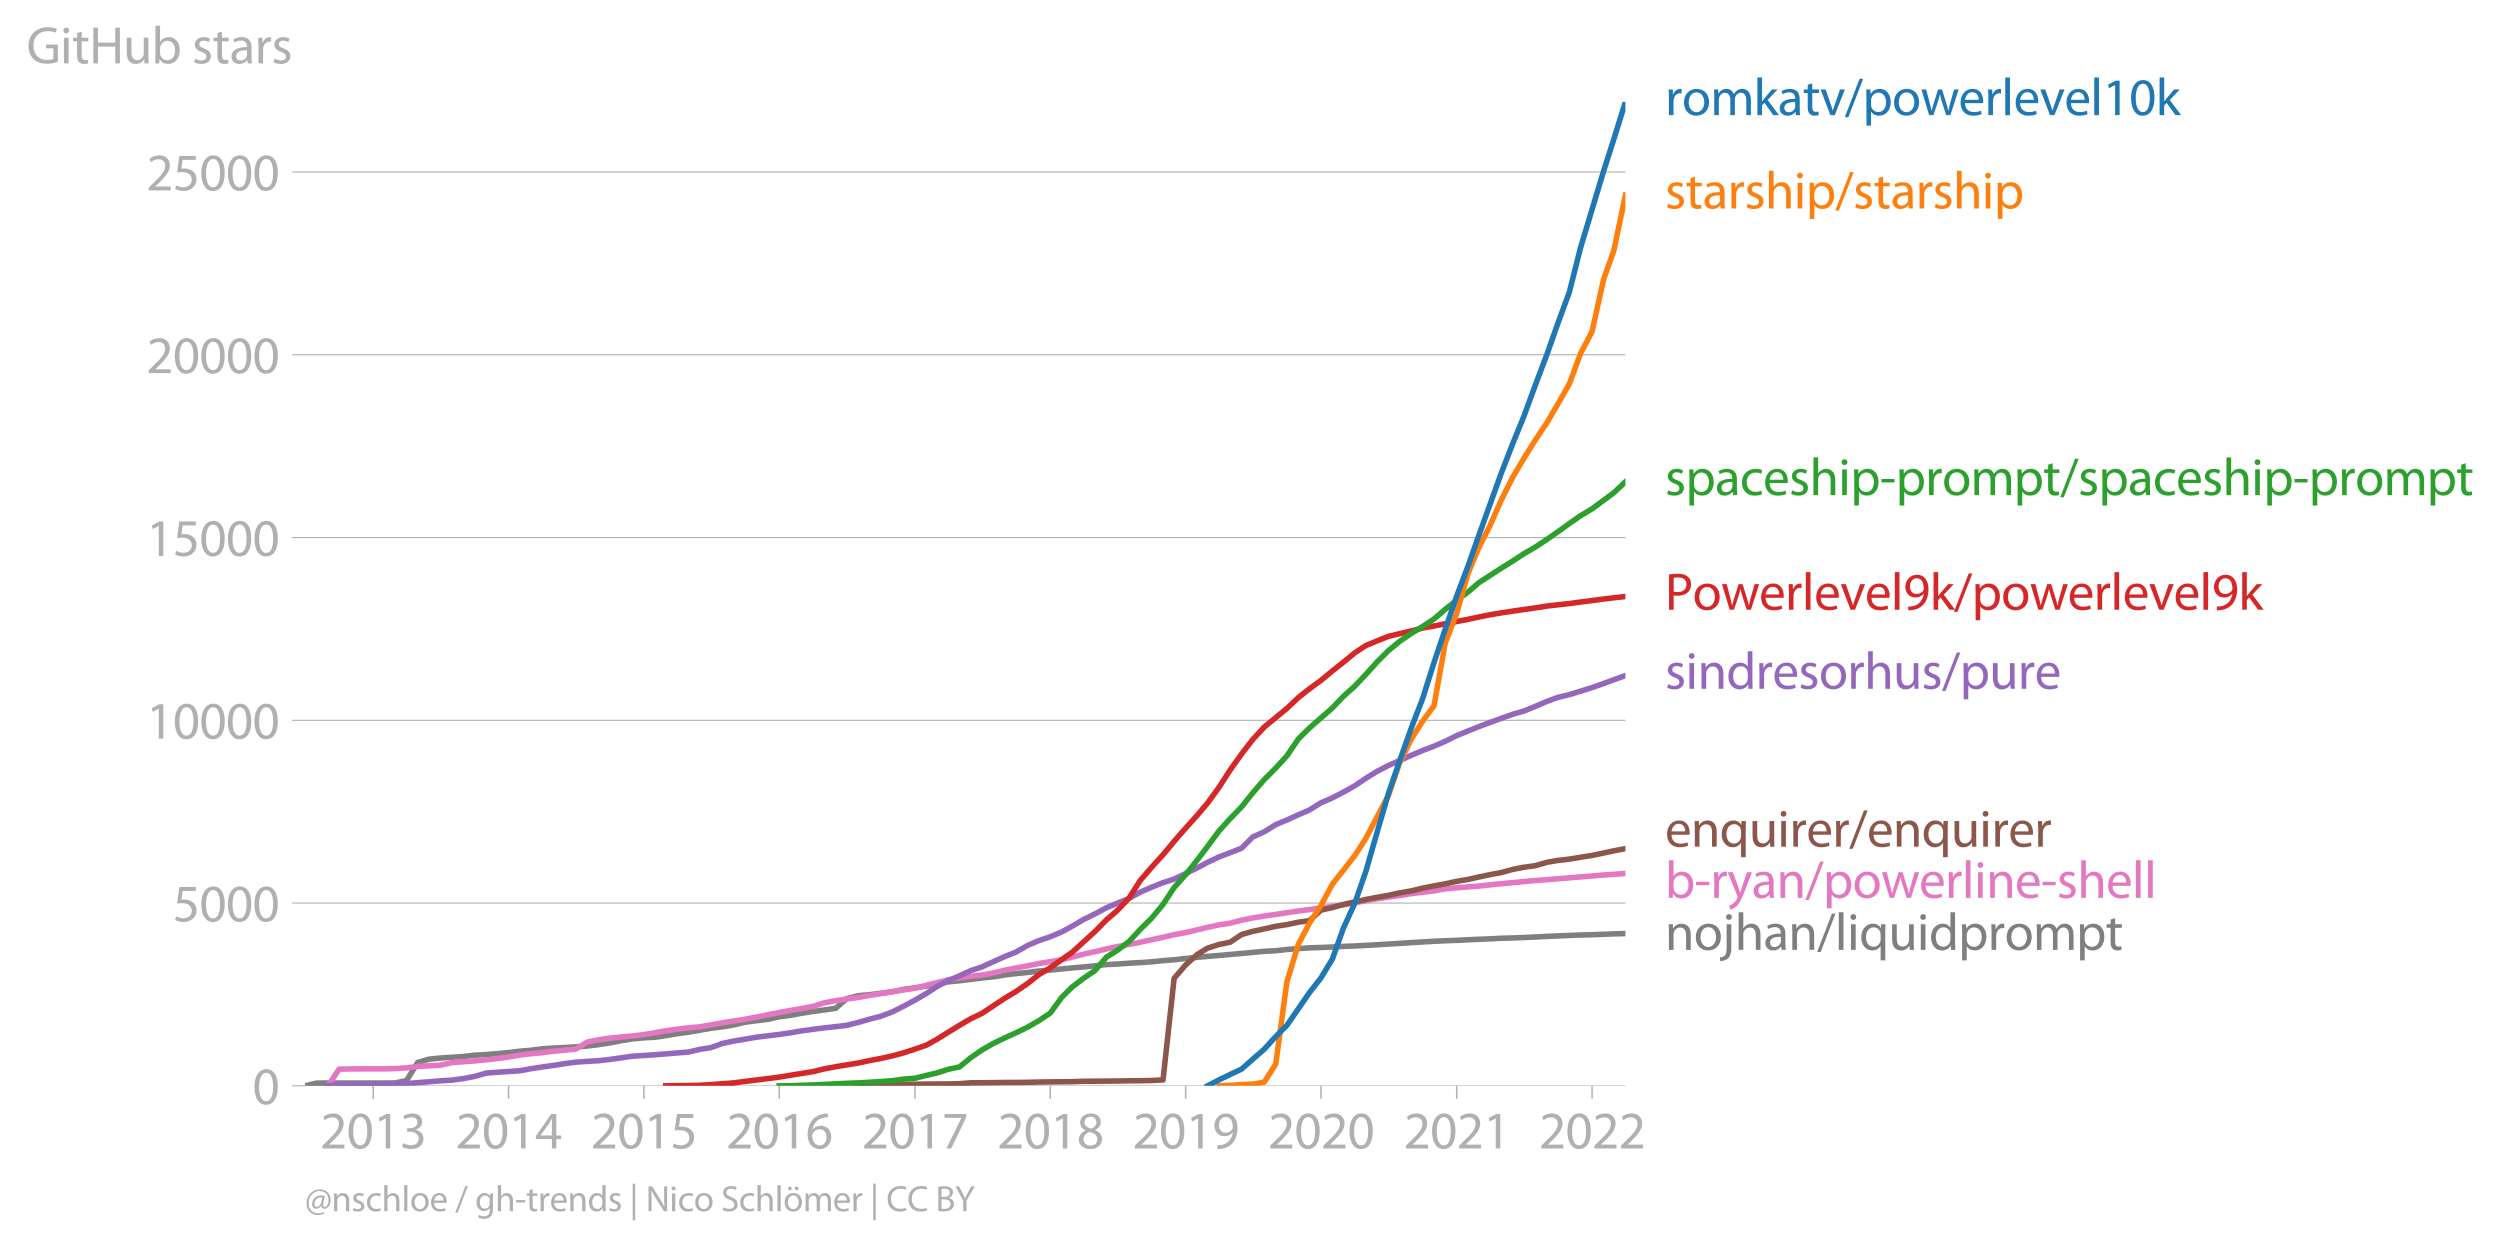 <svg xmlns:xlink="http://www.w3.org/1999/xlink" width="901.502" height="449.589" viewBox="0 0 676.126 337.191" xmlns="http://www.w3.org/2000/svg"><defs><style>*{stroke-linejoin:round;stroke-linecap:butt}</style></defs><g id="figure_1"><path d="M0 337.191h676.126V0H0v337.191z" style="fill:none" id="patch_1"/><g id="axes_1"><path d="M82.476 293.664h357.12V27.552H82.476v266.112z" style="fill:none" id="patch_2"/><g id="matplotlib.axis_1"><g id="xtick_1"><g id="line2d_1"><defs><path id="mfea703ccc4" d="M0 0v3.5" style="stroke:#b0b0b0;stroke-width:.4"/></defs><use xlink:href="#mfea703ccc4" x="100.929" y="293.664" style="fill:#b0b0b0;stroke:#b0b0b0;stroke-width:.4"/></g><g style="fill:#b0b0b0" transform="matrix(.14 0 0 -.14 86.566 310.604)" id="text_1"><defs><path id="MyriadPro-Regular-32" d="M2944 0v467H1075v13l333 307c877 845 1434 1466 1434 2234 0 595-378 1209-1274 1209-480 0-890-179-1178-422l180-397c192 160 505 352 883 352 621 0 825-390 825-813-6-627-486-1164-1548-2176L288 346V0h2656z" transform="scale(.016)"/><path id="MyriadPro-Regular-30" d="M1677 4230c-845 0-1447-768-1447-2163C243 691 794-70 1606-70c922 0 1447 780 1447 2195 0 1325-499 2105-1376 2105zm-32-435c582 0 845-672 845-1696 0-1062-276-1734-852-1734-512 0-844 614-844 1696 0 1133 358 1734 851 1734z" transform="scale(.016)"/><path id="MyriadPro-Regular-31" d="M1510 0h544v4160h-480l-908-486 108-429 724 390h12V0z" transform="scale(.016)"/><path id="MyriadPro-Regular-33" d="M269 211C474 77 883-70 1350-70c999 0 1517 582 1517 1248 0 582-416 966-928 1068v13c512 186 768 551 768 979 0 506-371 992-1190 992-448 0-871-160-1088-320l147-409c179 128 499 275 832 275 518 0 730-294 730-627 0-493-519-704-928-704H896v-423h314c544 0 1068-249 1075-832 6-345-218-806-941-806-390 0-762 160-922 262L269 211z" transform="scale(.016)"/></defs><use xlink:href="#MyriadPro-Regular-32"/><use xlink:href="#MyriadPro-Regular-30" x="51.3"/><use xlink:href="#MyriadPro-Regular-31" x="102.6"/><use xlink:href="#MyriadPro-Regular-33" x="153.9"/></g></g><g id="xtick_2"><use xlink:href="#mfea703ccc4" x="137.534" y="293.664" style="fill:#b0b0b0;stroke:#b0b0b0;stroke-width:.4" id="line2d_2"/><g style="fill:#b0b0b0" transform="matrix(.14 0 0 -.14 123.17 310.604)" id="text_2"><defs><path id="MyriadPro-Regular-34" d="M2560 0v1133h582v441h-582v2586h-608L96 1504v-371h1933V0h531zM666 1574v13l1017 1415c115 192 218 371 346 614h19c-13-218-19-435-19-653V1574H666z" transform="scale(.016)"/></defs><use xlink:href="#MyriadPro-Regular-32"/><use xlink:href="#MyriadPro-Regular-30" x="51.3"/><use xlink:href="#MyriadPro-Regular-31" x="102.6"/><use xlink:href="#MyriadPro-Regular-34" x="153.9"/></g></g><g id="xtick_3"><use xlink:href="#mfea703ccc4" x="174.138" y="293.664" style="fill:#b0b0b0;stroke:#b0b0b0;stroke-width:.4" id="line2d_3"/><g style="fill:#b0b0b0" transform="matrix(.14 0 0 -.14 159.775 310.604)" id="text_3"><defs><path id="MyriadPro-Regular-35" d="M2771 4160H781L512 2163c154 19 339 45 576 45 832 0 1190-384 1197-922 0-556-455-902-986-902-377 0-717 128-889 230L269 186C467 58 851-70 1306-70c902 0 1548 608 1548 1420 0 525-268 884-595 1069-256 154-576 224-896 224-153 0-243-13-339-25l160 1068h1587v474z" transform="scale(.016)"/></defs><use xlink:href="#MyriadPro-Regular-32"/><use xlink:href="#MyriadPro-Regular-30" x="51.3"/><use xlink:href="#MyriadPro-Regular-31" x="102.6"/><use xlink:href="#MyriadPro-Regular-35" x="153.9"/></g></g><g id="xtick_4"><use xlink:href="#mfea703ccc4" x="210.743" y="293.664" style="fill:#b0b0b0;stroke:#b0b0b0;stroke-width:.4" id="line2d_4"/><g style="fill:#b0b0b0" transform="matrix(.14 0 0 -.14 196.38 310.604)" id="text_4"><defs><path id="MyriadPro-Regular-36" d="M2662 4224c-102 0-243-6-409-32-525-64-986-275-1331-614-410-410-704-1056-704-1876C218 621 800-70 1690-70c864 0 1382 704 1382 1465 0 813-518 1344-1254 1344-461 0-807-217-1005-480h-19c96 685 563 1331 1446 1479 160 25 307 32 422 25v461zM1690 365c-589 0-903 505-916 1190 0 103 26 186 64 250 154 301 468 512 807 512 518 0 857-359 857-954s-326-998-806-998h-6z" transform="scale(.016)"/></defs><use xlink:href="#MyriadPro-Regular-32"/><use xlink:href="#MyriadPro-Regular-30" x="51.3"/><use xlink:href="#MyriadPro-Regular-31" x="102.6"/><use xlink:href="#MyriadPro-Regular-36" x="153.9"/></g></g><g id="xtick_5"><use xlink:href="#mfea703ccc4" x="247.447" y="293.664" style="fill:#b0b0b0;stroke:#b0b0b0;stroke-width:.4" id="line2d_5"/><g style="fill:#b0b0b0" transform="matrix(.14 0 0 -.14 233.084 310.604)" id="text_5"><defs><path id="MyriadPro-Regular-37" d="M365 4160v-467h2035v-13L595 0h583l1811 3789v371H365z" transform="scale(.016)"/></defs><use xlink:href="#MyriadPro-Regular-32"/><use xlink:href="#MyriadPro-Regular-30" x="51.3"/><use xlink:href="#MyriadPro-Regular-31" x="102.6"/><use xlink:href="#MyriadPro-Regular-37" x="153.9"/></g></g><g id="xtick_6"><use xlink:href="#mfea703ccc4" x="284.052" y="293.664" style="fill:#b0b0b0;stroke:#b0b0b0;stroke-width:.4" id="line2d_6"/><g style="fill:#b0b0b0" transform="matrix(.14 0 0 -.14 269.689 310.604)" id="text_6"><defs><path id="MyriadPro-Regular-38" d="M1062 2170c-512-218-825-589-825-1114C237 448 762-70 1632-70c794 0 1414 486 1414 1209 0 506-320 871-838 1075v20c512 243 685 620 685 972 0 519-403 1024-1210 1024-729 0-1286-448-1286-1107 0-358 198-717 659-934l6-19zm583-1831c-531 0-851 371-832 794 0 397 262 717 749 857 563-160 915-403 915-908 0-423-327-743-832-743zm6 3488c506 0 704-345 704-678 0-378-275-634-633-755-480 128-794 352-794 768 0 358 256 665 723 665z" transform="scale(.016)"/></defs><use xlink:href="#MyriadPro-Regular-32"/><use xlink:href="#MyriadPro-Regular-30" x="51.3"/><use xlink:href="#MyriadPro-Regular-31" x="102.6"/><use xlink:href="#MyriadPro-Regular-38" x="153.9"/></g></g><g id="xtick_7"><use xlink:href="#mfea703ccc4" x="320.657" y="293.664" style="fill:#b0b0b0;stroke:#b0b0b0;stroke-width:.4" id="line2d_7"/><g style="fill:#b0b0b0" transform="matrix(.14 0 0 -.14 306.293 310.604)" id="text_7"><defs><path id="MyriadPro-Regular-39" d="M614-64c135-6 314 0 519 32 448 51 889 243 1209 557 410 397 717 1037 717 1952 0 1062-525 1753-1376 1753S262 3539 262 2752c0-710 480-1274 1229-1274 416 0 749 167 979 448h20c-77-492-276-857-551-1107-237-224-544-358-870-403-192-19-333-32-455-19V-64zm1024 3866c589 0 852-544 852-1255 0-89-20-153-52-205-147-249-441-435-819-435-486 0-800 365-800 883 0 589 339 1012 813 1012h6z" transform="scale(.016)"/></defs><use xlink:href="#MyriadPro-Regular-32"/><use xlink:href="#MyriadPro-Regular-30" x="51.3"/><use xlink:href="#MyriadPro-Regular-31" x="102.6"/><use xlink:href="#MyriadPro-Regular-39" x="153.9"/></g></g><g id="xtick_8"><use xlink:href="#mfea703ccc4" x="357.261" y="293.664" style="fill:#b0b0b0;stroke:#b0b0b0;stroke-width:.4" id="line2d_8"/><g style="fill:#b0b0b0" transform="matrix(.14 0 0 -.14 342.898 310.604)" id="text_8"><use xlink:href="#MyriadPro-Regular-32"/><use xlink:href="#MyriadPro-Regular-30" x="51.3"/><use xlink:href="#MyriadPro-Regular-32" x="102.6"/><use xlink:href="#MyriadPro-Regular-30" x="153.9"/></g></g><g id="xtick_9"><use xlink:href="#mfea703ccc4" x="393.966" y="293.664" style="fill:#b0b0b0;stroke:#b0b0b0;stroke-width:.4" id="line2d_9"/><g style="fill:#b0b0b0" transform="matrix(.14 0 0 -.14 379.603 310.604)" id="text_9"><use xlink:href="#MyriadPro-Regular-32"/><use xlink:href="#MyriadPro-Regular-30" x="51.3"/><use xlink:href="#MyriadPro-Regular-32" x="102.6"/><use xlink:href="#MyriadPro-Regular-31" x="153.9"/></g></g><g id="xtick_10"><use xlink:href="#mfea703ccc4" x="430.57" y="293.664" style="fill:#b0b0b0;stroke:#b0b0b0;stroke-width:.4" id="line2d_10"/><g style="fill:#b0b0b0" transform="matrix(.14 0 0 -.14 416.207 310.604)" id="text_10"><use xlink:href="#MyriadPro-Regular-32"/><use xlink:href="#MyriadPro-Regular-30" x="51.3"/><use xlink:href="#MyriadPro-Regular-32" x="102.6"/><use xlink:href="#MyriadPro-Regular-32" x="153.9"/></g></g></g><g id="matplotlib.axis_2"><g id="ytick_1"><path d="M82.476 293.664h357.12" clip-path="url(#p31a32d6bb9)" style="fill:none;stroke:#b0b0b0;stroke-width:.3;stroke-linecap:square" id="line2d_11"/><g id="line2d_12"><defs><path id="m55abf64c03" d="M0 0h-3.5" style="stroke:#b0b0b0;stroke-width:.3"/></defs><use xlink:href="#m55abf64c03" x="82.476" y="293.664" style="fill:#b0b0b0;stroke:#b0b0b0;stroke-width:.3"/></g><use xlink:href="#MyriadPro-Regular-30" style="fill:#b0b0b0" transform="matrix(.14 0 0 -.14 68.295 298.634)" id="text_11"/></g><g id="ytick_2"><path d="M82.476 244.236h357.12" clip-path="url(#p31a32d6bb9)" style="fill:none;stroke:#b0b0b0;stroke-width:.3;stroke-linecap:square" id="line2d_13"/><use xlink:href="#m55abf64c03" x="82.476" y="244.236" style="fill:#b0b0b0;stroke:#b0b0b0;stroke-width:.3" id="line2d_14"/><g style="fill:#b0b0b0" transform="matrix(.14 0 0 -.14 46.75 249.206)" id="text_12"><use xlink:href="#MyriadPro-Regular-35"/><use xlink:href="#MyriadPro-Regular-30" x="51.3"/><use xlink:href="#MyriadPro-Regular-30" x="102.6"/><use xlink:href="#MyriadPro-Regular-30" x="153.9"/></g></g><g id="ytick_3"><path d="M82.476 194.808h357.12" clip-path="url(#p31a32d6bb9)" style="fill:none;stroke:#b0b0b0;stroke-width:.3;stroke-linecap:square" id="line2d_15"/><use xlink:href="#m55abf64c03" x="82.476" y="194.808" style="fill:#b0b0b0;stroke:#b0b0b0;stroke-width:.3" id="line2d_16"/><g style="fill:#b0b0b0" transform="matrix(.14 0 0 -.14 39.568 199.778)" id="text_13"><use xlink:href="#MyriadPro-Regular-31"/><use xlink:href="#MyriadPro-Regular-30" x="51.3"/><use xlink:href="#MyriadPro-Regular-30" x="102.6"/><use xlink:href="#MyriadPro-Regular-30" x="153.9"/><use xlink:href="#MyriadPro-Regular-30" x="205.2"/></g></g><g id="ytick_4"><path d="M82.476 145.38h357.12" clip-path="url(#p31a32d6bb9)" style="fill:none;stroke:#b0b0b0;stroke-width:.3;stroke-linecap:square" id="line2d_17"/><use xlink:href="#m55abf64c03" x="82.476" y="145.379" style="fill:#b0b0b0;stroke:#b0b0b0;stroke-width:.3" id="line2d_18"/><g style="fill:#b0b0b0" transform="matrix(.14 0 0 -.14 39.568 150.35)" id="text_14"><use xlink:href="#MyriadPro-Regular-31"/><use xlink:href="#MyriadPro-Regular-35" x="51.3"/><use xlink:href="#MyriadPro-Regular-30" x="102.6"/><use xlink:href="#MyriadPro-Regular-30" x="153.9"/><use xlink:href="#MyriadPro-Regular-30" x="205.2"/></g></g><g id="ytick_5"><path d="M82.476 95.951h357.12" clip-path="url(#p31a32d6bb9)" style="fill:none;stroke:#b0b0b0;stroke-width:.3;stroke-linecap:square" id="line2d_19"/><use xlink:href="#m55abf64c03" x="82.476" y="95.951" style="fill:#b0b0b0;stroke:#b0b0b0;stroke-width:.3" id="line2d_20"/><g style="fill:#b0b0b0" transform="matrix(.14 0 0 -.14 39.568 100.921)" id="text_15"><use xlink:href="#MyriadPro-Regular-32"/><use xlink:href="#MyriadPro-Regular-30" x="51.3"/><use xlink:href="#MyriadPro-Regular-30" x="102.6"/><use xlink:href="#MyriadPro-Regular-30" x="153.9"/><use xlink:href="#MyriadPro-Regular-30" x="205.2"/></g></g><g id="ytick_6"><path d="M82.476 46.523h357.12" clip-path="url(#p31a32d6bb9)" style="fill:none;stroke:#b0b0b0;stroke-width:.3;stroke-linecap:square" id="line2d_21"/><use xlink:href="#m55abf64c03" x="82.476" y="46.523" style="fill:#b0b0b0;stroke:#b0b0b0;stroke-width:.3" id="line2d_22"/><g style="fill:#b0b0b0" transform="matrix(.14 0 0 -.14 39.568 51.493)" id="text_16"><use xlink:href="#MyriadPro-Regular-32"/><use xlink:href="#MyriadPro-Regular-35" x="51.3"/><use xlink:href="#MyriadPro-Regular-30" x="102.6"/><use xlink:href="#MyriadPro-Regular-30" x="153.9"/><use xlink:href="#MyriadPro-Regular-30" x="205.2"/></g></g><g style="fill:#b0b0b0" transform="matrix(.14 0 0 -.14 7.2 17.14)" id="text_17"><defs><path id="MyriadPro-Regular-47" d="M3770 2266H2349v-448h877V531c-128-64-378-115-743-115-1005 0-1664 646-1664 1741 0 1081 685 1734 1735 1734 435 0 723-83 953-185l135 454c-186 90-576 198-1076 198-1446 0-2329-940-2336-2227 0-672 231-1248 602-1606 422-403 960-570 1613-570 582 0 1075 147 1325 237v2074z" transform="scale(.016)"/><path id="MyriadPro-Regular-69" d="M1030 0v3098H467V0h563zM749 4320c-205 0-352-154-352-352 0-192 141-346 339-346 224 0 365 154 358 346 0 198-134 352-345 352z" transform="scale(.016)"/><path id="MyriadPro-Regular-74" d="M595 3667v-569H115v-429h480V979c0-365 58-640 218-806C947 19 1158-70 1421-70c217 0 390 38 499 83l-26 422c-83-25-172-38-326-38-314 0-422 217-422 601v1671h806v429h-806v742l-551-173z" transform="scale(.016)"/><path id="MyriadPro-Regular-48" d="M486 4314V0h557v2022h2087V0h563v4314h-563V2509H1043v1805H486z" transform="scale(.016)"/><path id="MyriadPro-Regular-75" d="M3059 3098h-563V1197c0-103-19-205-51-288-103-250-365-512-743-512-512 0-691 397-691 985v1716H448V1286C448 198 1030-70 1517-70c550 0 877 326 1024 576h13l32-506h499c-19 243-26 525-26 845v2253z" transform="scale(.016)"/><path id="MyriadPro-Regular-62" d="M467 800c0-275-13-589-25-800h486l26 512h19c230-410 589-582 1037-582 691 0 1388 550 1388 1657 7 941-537 1581-1305 1581-499 0-858-224-1056-570h-13v1946H467V800zm557 998c0 90 19 167 32 231 115 429 474 691 858 691 601 0 921-531 921-1152 0-710-352-1190-941-1190-409 0-736 268-844 659-13 64-26 134-26 205v556z" transform="scale(.016)"/><path id="MyriadPro-Regular-73" d="M250 147C467 19 781-70 1120-70c736 0 1158 390 1158 934 0 461-275 730-812 934-404 154-589 269-589 525 0 231 185 423 518 423 288 0 512-103 634-180l141 410c-173 102-448 192-762 192-666 0-1069-410-1069-909 0-371 263-678 819-877 416-153 576-300 576-569 0-256-192-461-601-461-282 0-576 115-743 224L250 147z" transform="scale(.016)"/><path id="MyriadPro-Regular-61" d="M2643 1901c0 621-230 1267-1177 1267-391 0-762-109-1018-275l128-371c218 140 518 230 806 230 634 0 704-461 704-717v-64C890 1978 224 1568 224 819c0-448 320-889 947-889 442 0 775 217 947 460h20l44-390h512c-38 211-51 474-51 742v1159zm-544-858c0-57-13-121-32-179-89-262-345-518-749-518-288 0-531 172-531 537 0 602 698 711 1312 698v-538z" transform="scale(.016)"/><path id="MyriadPro-Regular-72" d="M467 0h557v1651c0 96 13 186 26 263 76 422 358 723 755 723 77 0 134-7 192-19v531c-51 13-96 19-160 19-378 0-717-262-858-678h-25l-20 608H442c19-288 25-602 25-967V0z" transform="scale(.016)"/></defs><use xlink:href="#MyriadPro-Regular-47"/><use xlink:href="#MyriadPro-Regular-69" x="64.6"/><use xlink:href="#MyriadPro-Regular-74" x="88"/><use xlink:href="#MyriadPro-Regular-48" x="121.1"/><use xlink:href="#MyriadPro-Regular-75" x="186.3"/><use xlink:href="#MyriadPro-Regular-62" x="241.4"/><use xlink:href="#MyriadPro-Regular-20" x="298.3"/><use xlink:href="#MyriadPro-Regular-73" x="319.5"/><use xlink:href="#MyriadPro-Regular-74" x="359.1"/><use xlink:href="#MyriadPro-Regular-61" x="392.2"/><use xlink:href="#MyriadPro-Regular-72" x="440.4"/><use xlink:href="#MyriadPro-Regular-73" x="473.1"/></g></g><path d="m82.476 293.664 3.11-.741 3.108-.01h3.009l3.108-.01h9.227l2.808-.02 3.109-.642 3.008-4.894 3.11-.9 3.008-.306 3.109-.198 3.109-.207 3.008-.356 3.109-.168 3.009-.237 3.109-.307 3.108-.375 2.808-.238 3.11-.395 3.008-.208 3.109-.138 3.008-.188 3.11-.227 3.108-.376 3.009-.465 3.109-.603 3.008-.484 3.11-.287 3.108-.168 2.808-.425 3.109-.534 3.008-.395 3.11-.544 3.008-.524 3.109-.385 3.109-.534 3.008-.722 3.11-.405 3.008-.366 3.109-.702 3.108-.395 2.909-.554 3.109-.484 3.008-.405 3.11-.435 3.008-2.63 3.109-.79 3.108-.278 3.01-.395 3.108-.395 3.009-.633 3.108-.445 3.11-.465 2.807-.533 3.11-.613 3.008-.287 3.109-.376 3.008-.375 3.11-.317 3.108-.514 3.009-.366 3.109-.296 3.008-.396 3.109-.247 3.109-.306 2.808-.287 3.109-.247 3.008-.316 3.11-.327 3.008-.148 3.109-.227 3.109-.168 3.008-.208 3.11-.316 3.008-.237 3.109-.346 3.108-.307 2.808-.257 3.11-.257 3.008-.277 3.109-.267 3.008-.286 3.11-.287 3.108-.158 3.009-.336 3.109-.238 3.008-.207 3.11-.099 3.108-.129 2.908-.168 3.11-.118 3.008-.149 3.109-.177 3.008-.188 3.11-.188 3.108-.198 3.009-.178 3.108-.188 3.009-.138 3.109-.109 3.109-.158 2.808-.128 3.109-.119 3.008-.168 3.11-.07 3.008-.128 3.109-.138 3.109-.158 3.008-.129 3.109-.138 3.009-.109 3.108-.08 3.11-.118 2.807-.118 3.11-.07" clip-path="url(#p31a32d6bb9)" style="fill:none;stroke:#7f7f7f;stroke-width:1.5;stroke-linecap:square" id="line2d_23"/><path d="m88.694 293.664 3.009-4.508 3.108-.059 3.01-.02 3.108-.01h3.109l2.808-.069 3.109-.198 3.008-.365 3.11-.188 3.008-.158 3.109-.702 3.109-.257 3.008-.198 3.109-.297 3.009-.355 3.109-.406 3.108-.553 2.808-.336 3.11-.287 3.008-.386 3.109-.296 3.008-.267 3.11-1.908 3.108-.633 3.009-.445 3.109-.316 3.008-.257 3.11-.395 3.108-.495 2.808-.543 3.109-.416 3.008-.365 3.11-.277 3.008-.514 3.109-.574 3.109-.494 3.008-.474 3.11-.584 3.008-.632 3.109-.603 3.108-.564 2.909-.504 3.109-.583 3.008-.94 3.11-.602 3.008-.445 3.109-.425 3.108-.574 3.01-.484 3.108-.484 3.009-.495 3.108-.464 3.11-.801 2.807-.712 3.11-.771 3.008-.494 3.109-.445 3.008-.346 3.11-.593 3.108-.722 3.009-.623 3.109-.543 3.008-.633 3.109-.494 3.109-.554 2.808-.682 3.109-.8 3.008-.663 3.11-.742 3.008-.642 3.109-.583 3.109-.603 3.008-.663 3.11-.672 3.008-.702 3.109-.563 3.108-.722 2.808-.692 3.11-.682 3.008-.445 3.109-.83 3.008-.584 3.11-.524 3.108-.435 3.009-.454 3.109-.465 3.008-.385 3.11-.445 3.108-.435 2.908-.386 3.11-.563 3.008-.574 3.109-.524 3.008-.444 3.11-.435 3.108-.514 3.009-.376 3.108-.366 3.009-.554 3.109-.286 3.109-.228 2.808-.227 3.109-.336 3.008-.306 3.11-.277 3.008-.297 3.109-.287 3.109-.227 3.008-.247 3.109-.257 3.009-.257 3.108-.237 3.11-.267 2.807-.178 3.11-.247" clip-path="url(#p31a32d6bb9)" style="fill:none;stroke:#e377c2;stroke-width:1.5;stroke-linecap:square" id="line2d_24"/><path d="m232.104 293.664 3.108-.138h3.01l3.108-.198 3.009-.06 3.108-.039 3.11-.04 2.807-.02 3.11-.009 3.008-.08 3.109-.236 3.008-.01 3.11-.04 3.108-.04 3.009-.01 3.109-.029 3.008-.079 3.109-.04 3.109-.03 2.808-.029 3.109-.109 3.008-.02 3.11-.02 3.008-.029 3.109-.059 3.109-.02 3.008-.069 3.11-.138 3.008-27.483 3.109-3.618 3.108-2.817 2.808-1.72 3.11-1.009 3.008-.612 3.109-2.076 3.008-.85 3.11-.673 3.108-.692 3.009-.464 3.109-.653 3.008-.425 3.11-2.847 3.108-.682 2.908-.84 3.11-.702 3.008-.653 3.109-.593 3.008-.534 3.11-.672 3.108-.534 3.009-.731 3.108-.603 3.009-.564 3.109-.672 3.109-.524 2.808-.633 3.109-.652 3.008-.564 3.11-.85 3.008-.583 3.109-.425 3.109-.91 3.008-.514 3.109-.356 3.009-.504 3.108-.484 3.11-.653 2.807-.612 3.11-.584" clip-path="url(#p31a32d6bb9)" style="fill:none;stroke:#8c564b;stroke-width:1.5;stroke-linecap:square" id="line2d_25"/><g style="fill:#1f77b4" transform="matrix(.14 0 0 -.14 450.31 31.136)" id="text_18"><defs><path id="MyriadPro-Regular-6f" d="M1779 3168c-857 0-1536-608-1536-1645C243 544 890-70 1728-70c749 0 1542 499 1542 1644 0 948-601 1594-1491 1594zm-13-422c666 0 928-666 928-1191 0-697-403-1203-940-1203-551 0-941 512-941 1190 0 589 288 1204 953 1204z" transform="scale(.016)"/><path id="MyriadPro-Regular-6d" d="M467 0h551v1869c0 96 12 192 44 275 90 282 346 563 698 563 429 0 646-358 646-851V0h551v1914c0 102 19 204 45 281 96 275 345 512 665 512 455 0 672-358 672-953V0h551v1824c0 1075-608 1344-1018 1344-294 0-499-77-685-218-128-96-249-230-345-403h-13c-135 365-455 621-877 621-512 0-800-275-973-570h-19l-26 500H442c19-256 25-519 25-839V0z" transform="scale(.016)"/><path id="MyriadPro-Regular-6b" d="M1024 4544H467V0h557v1165l288 320L2381 0h685L1702 1824l1197 1274h-678l-909-1069c-90-109-198-243-275-352h-13v2867z" transform="scale(.016)"/><path id="MyriadPro-Regular-76" d="M83 3098 1261 0h537l1216 3098h-588l-602-1741c-102-282-192-538-262-794h-20c-64 256-147 512-249 794L685 3098H83z" transform="scale(.016)"/><path id="MyriadPro-Regular-2f" d="m422-256 1792 4640h-435L-6-256h428z" transform="scale(.016)"/><path id="MyriadPro-Regular-70" d="M467-1267h557V416h13c185-307 544-486 953-486 730 0 1408 550 1408 1664 0 940-563 1574-1312 1574-505 0-870-224-1100-602h-13l-26 532H442c12-295 25-615 25-1012v-3353zm557 3059c0 77 19 160 38 230 109 423 468 698 852 698 595 0 921-531 921-1152 0-710-345-1197-941-1197-403 0-742 269-844 659-13 71-26 148-26 231v531z" transform="scale(.016)"/><path id="MyriadPro-Regular-77" d="M115 3098 1050 0h512l499 1472c109 333 205 653 281 1024h13c77-365 167-672 275-1018L3104 0h512l998 3098h-556l-442-1556c-102-364-186-691-237-1004h-19c-70 313-160 640-275 1011l-480 1549h-474l-505-1575c-103-339-205-672-276-985h-19c-57 320-141 640-230 985L691 3098H115z" transform="scale(.016)"/><path id="MyriadPro-Regular-65" d="M2957 1446c6 58 19 148 19 263 0 569-269 1459-1280 1459-902 0-1453-736-1453-1670C243 563 813-70 1766-70c493 0 832 108 1031 198l-96 403c-211-89-455-160-858-160-563 0-1049 314-1062 1075h2176zM787 1850c45 390 295 915 864 915 634 0 787-557 781-915H787z" transform="scale(.016)"/><path id="MyriadPro-Regular-6c" d="M467 0h563v4544H467V0z" transform="scale(.016)"/></defs><use xlink:href="#MyriadPro-Regular-72"/><use xlink:href="#MyriadPro-Regular-6f" x="32.7"/><use xlink:href="#MyriadPro-Regular-6d" x="87.6"/><use xlink:href="#MyriadPro-Regular-6b" x="171"/><use xlink:href="#MyriadPro-Regular-61" x="217.9"/><use xlink:href="#MyriadPro-Regular-74" x="266.1"/><use xlink:href="#MyriadPro-Regular-76" x="299.2"/><use xlink:href="#MyriadPro-Regular-2f" x="347.3"/><use xlink:href="#MyriadPro-Regular-70" x="381.6"/><use xlink:href="#MyriadPro-Regular-6f" x="438.5"/><use xlink:href="#MyriadPro-Regular-77" x="493.4"/><use xlink:href="#MyriadPro-Regular-65" x="567"/><use xlink:href="#MyriadPro-Regular-72" x="617.1"/><use xlink:href="#MyriadPro-Regular-6c" x="649.8"/><use xlink:href="#MyriadPro-Regular-65" x="673.4"/><use xlink:href="#MyriadPro-Regular-76" x="723.5"/><use xlink:href="#MyriadPro-Regular-65" x="771.6"/><use xlink:href="#MyriadPro-Regular-6c" x="821.7"/><use xlink:href="#MyriadPro-Regular-31" x="845.3"/><use xlink:href="#MyriadPro-Regular-30" x="896.6"/><use xlink:href="#MyriadPro-Regular-6b" x="947.9"/></g><g style="fill:#ff7f0e" transform="matrix(.14 0 0 -.14 450.31 56.374)" id="text_19"><defs><path id="MyriadPro-Regular-68" d="M467 0h563v1869c0 109 7 192 39 269 102 307 390 563 755 563 531 0 717-423 717-922V0h563v1843c0 1069-666 1325-1082 1325-211 0-409-64-576-160-172-96-313-237-403-397h-13v1933H467V0z" transform="scale(.016)"/></defs><use xlink:href="#MyriadPro-Regular-73"/><use xlink:href="#MyriadPro-Regular-74" x="39.6"/><use xlink:href="#MyriadPro-Regular-61" x="72.7"/><use xlink:href="#MyriadPro-Regular-72" x="120.9"/><use xlink:href="#MyriadPro-Regular-73" x="153.6"/><use xlink:href="#MyriadPro-Regular-68" x="193.2"/><use xlink:href="#MyriadPro-Regular-69" x="248.7"/><use xlink:href="#MyriadPro-Regular-70" x="272.1"/><use xlink:href="#MyriadPro-Regular-2f" x="329"/><use xlink:href="#MyriadPro-Regular-73" x="363.3"/><use xlink:href="#MyriadPro-Regular-74" x="402.9"/><use xlink:href="#MyriadPro-Regular-61" x="436"/><use xlink:href="#MyriadPro-Regular-72" x="484.2"/><use xlink:href="#MyriadPro-Regular-73" x="516.9"/><use xlink:href="#MyriadPro-Regular-68" x="556.5"/><use xlink:href="#MyriadPro-Regular-69" x="612"/><use xlink:href="#MyriadPro-Regular-70" x="635.4"/></g><g style="fill:#2ca02c" transform="matrix(.14 0 0 -.14 450.31 133.888)" id="text_20"><defs><path id="MyriadPro-Regular-63" d="M2579 538c-160-71-371-154-691-154-614 0-1075 442-1075 1158 0 647 384 1172 1094 1172 307 0 519-71 653-148l128 436c-154 76-448 160-781 160-1011 0-1664-692-1664-1645C243 570 851-70 1786-70c416 0 742 108 889 185l-96 423z" transform="scale(.016)"/><path id="MyriadPro-Regular-2d" d="M192 1939v-416h1581v416H192z" transform="scale(.016)"/></defs><use xlink:href="#MyriadPro-Regular-73"/><use xlink:href="#MyriadPro-Regular-70" x="39.6"/><use xlink:href="#MyriadPro-Regular-61" x="96.5"/><use xlink:href="#MyriadPro-Regular-63" x="144.7"/><use xlink:href="#MyriadPro-Regular-65" x="189.5"/><use xlink:href="#MyriadPro-Regular-73" x="239.6"/><use xlink:href="#MyriadPro-Regular-68" x="279.2"/><use xlink:href="#MyriadPro-Regular-69" x="334.7"/><use xlink:href="#MyriadPro-Regular-70" x="358.1"/><use xlink:href="#MyriadPro-Regular-2d" x="415"/><use xlink:href="#MyriadPro-Regular-70" x="445.7"/><use xlink:href="#MyriadPro-Regular-72" x="502.6"/><use xlink:href="#MyriadPro-Regular-6f" x="535.3"/><use xlink:href="#MyriadPro-Regular-6d" x="590.2"/><use xlink:href="#MyriadPro-Regular-70" x="673.6"/><use xlink:href="#MyriadPro-Regular-74" x="730.5"/><use xlink:href="#MyriadPro-Regular-2f" x="763.6"/><use xlink:href="#MyriadPro-Regular-73" x="797.9"/><use xlink:href="#MyriadPro-Regular-70" x="837.5"/><use xlink:href="#MyriadPro-Regular-61" x="894.4"/><use xlink:href="#MyriadPro-Regular-63" x="942.6"/><use xlink:href="#MyriadPro-Regular-65" x="987.4"/><use xlink:href="#MyriadPro-Regular-73" x="1037.5"/><use xlink:href="#MyriadPro-Regular-68" x="1077.1"/><use xlink:href="#MyriadPro-Regular-69" x="1132.6"/><use xlink:href="#MyriadPro-Regular-70" x="1156"/><use xlink:href="#MyriadPro-Regular-2d" x="1212.9"/><use xlink:href="#MyriadPro-Regular-70" x="1243.6"/><use xlink:href="#MyriadPro-Regular-72" x="1300.5"/><use xlink:href="#MyriadPro-Regular-6f" x="1333.2"/><use xlink:href="#MyriadPro-Regular-6d" x="1388.1"/><use xlink:href="#MyriadPro-Regular-70" x="1471.5"/><use xlink:href="#MyriadPro-Regular-74" x="1528.4"/></g><g style="fill:#d62728" transform="matrix(.14 0 0 -.14 450.31 164.91)" id="text_21"><defs><path id="MyriadPro-Regular-50" d="M486 0h557v1728c128-32 282-38 448-38 544 0 1024 160 1319 473 217 224 332 531 332 922 0 384-140 697-377 902-256 231-659 359-1210 359-448 0-800-39-1069-84V0zm557 3859c96 26 282 45 525 45 614 0 1018-275 1018-845 0-595-410-921-1082-921-186 0-339 12-461 44v1677z" transform="scale(.016)"/></defs><use xlink:href="#MyriadPro-Regular-50"/><use xlink:href="#MyriadPro-Regular-6f" x="53.2"/><use xlink:href="#MyriadPro-Regular-77" x="108.1"/><use xlink:href="#MyriadPro-Regular-65" x="181.7"/><use xlink:href="#MyriadPro-Regular-72" x="231.8"/><use xlink:href="#MyriadPro-Regular-6c" x="264.5"/><use xlink:href="#MyriadPro-Regular-65" x="288.1"/><use xlink:href="#MyriadPro-Regular-76" x="338.2"/><use xlink:href="#MyriadPro-Regular-65" x="386.3"/><use xlink:href="#MyriadPro-Regular-6c" x="436.4"/><use xlink:href="#MyriadPro-Regular-39" x="460"/><use xlink:href="#MyriadPro-Regular-6b" x="511.3"/><use xlink:href="#MyriadPro-Regular-2f" x="558.2"/><use xlink:href="#MyriadPro-Regular-70" x="592.5"/><use xlink:href="#MyriadPro-Regular-6f" x="649.4"/><use xlink:href="#MyriadPro-Regular-77" x="704.3"/><use xlink:href="#MyriadPro-Regular-65" x="777.9"/><use xlink:href="#MyriadPro-Regular-72" x="828"/><use xlink:href="#MyriadPro-Regular-6c" x="860.7"/><use xlink:href="#MyriadPro-Regular-65" x="884.3"/><use xlink:href="#MyriadPro-Regular-76" x="934.4"/><use xlink:href="#MyriadPro-Regular-65" x="982.5"/><use xlink:href="#MyriadPro-Regular-6c" x="1032.6"/><use xlink:href="#MyriadPro-Regular-39" x="1056.2"/><use xlink:href="#MyriadPro-Regular-6b" x="1107.5"/></g><g style="fill:#9467bd" transform="matrix(.14 0 0 -.14 450.31 186.292)" id="text_22"><defs><path id="MyriadPro-Regular-6e" d="M467 0h563v1862c0 96 13 192 39 263 96 313 384 576 755 576 531 0 717-416 717-915V0h563v1850c0 1062-666 1318-1094 1318-512 0-871-288-1024-582h-13l-32 512H442c19-256 25-519 25-839V0z" transform="scale(.016)"/><path id="MyriadPro-Regular-64" d="M2579 4544V2694h-13c-140 250-460 474-934 474-755 0-1395-634-1389-1664C243 563 819-70 1568-70c506 0 883 262 1056 608h13l25-538h506c-19 211-26 525-26 800v3744h-563zm0-3245c0-89-6-166-25-243-103-422-448-672-826-672-608 0-915 518-915 1146 0 684 345 1196 928 1196 422 0 729-294 813-652 19-71 25-167 25-237v-538z" transform="scale(.016)"/></defs><use xlink:href="#MyriadPro-Regular-73"/><use xlink:href="#MyriadPro-Regular-69" x="39.6"/><use xlink:href="#MyriadPro-Regular-6e" x="63"/><use xlink:href="#MyriadPro-Regular-64" x="118.5"/><use xlink:href="#MyriadPro-Regular-72" x="174.9"/><use xlink:href="#MyriadPro-Regular-65" x="207.6"/><use xlink:href="#MyriadPro-Regular-73" x="257.7"/><use xlink:href="#MyriadPro-Regular-6f" x="297.3"/><use xlink:href="#MyriadPro-Regular-72" x="352.2"/><use xlink:href="#MyriadPro-Regular-68" x="384.9"/><use xlink:href="#MyriadPro-Regular-75" x="440.4"/><use xlink:href="#MyriadPro-Regular-73" x="495.5"/><use xlink:href="#MyriadPro-Regular-2f" x="535.1"/><use xlink:href="#MyriadPro-Regular-70" x="569.4"/><use xlink:href="#MyriadPro-Regular-75" x="626.3"/><use xlink:href="#MyriadPro-Regular-72" x="681.4"/><use xlink:href="#MyriadPro-Regular-65" x="714.1"/></g><g style="fill:#8c564b" transform="matrix(.14 0 0 -.14 450.31 228.99)" id="text_23"><defs><path id="MyriadPro-Regular-71" d="M2579-1267h563v3513c0 320 7 589 20 852h-532l-19-468h-13c-153 301-473 538-953 538-653 0-1402-512-1402-1670C243 557 832-70 1555-70c499 0 845 243 1011 550h13v-1747zm0 2528c0-83-19-192-45-269-128-390-441-614-806-614-621 0-915 537-915 1152 0 697 352 1190 934 1190 423 0 723-294 807-640 19-70 25-160 25-237v-582z" transform="scale(.016)"/></defs><use xlink:href="#MyriadPro-Regular-65"/><use xlink:href="#MyriadPro-Regular-6e" x="50.1"/><use xlink:href="#MyriadPro-Regular-71" x="105.6"/><use xlink:href="#MyriadPro-Regular-75" x="161.9"/><use xlink:href="#MyriadPro-Regular-69" x="217"/><use xlink:href="#MyriadPro-Regular-72" x="240.4"/><use xlink:href="#MyriadPro-Regular-65" x="273.1"/><use xlink:href="#MyriadPro-Regular-72" x="323.2"/><use xlink:href="#MyriadPro-Regular-2f" x="355.9"/><use xlink:href="#MyriadPro-Regular-65" x="390.2"/><use xlink:href="#MyriadPro-Regular-6e" x="440.3"/><use xlink:href="#MyriadPro-Regular-71" x="495.8"/><use xlink:href="#MyriadPro-Regular-75" x="552.1"/><use xlink:href="#MyriadPro-Regular-69" x="607.2"/><use xlink:href="#MyriadPro-Regular-72" x="630.6"/><use xlink:href="#MyriadPro-Regular-65" x="663.3"/><use xlink:href="#MyriadPro-Regular-72" x="713.4"/></g><g style="fill:#e377c2" transform="matrix(.14 0 0 -.14 450.31 242.829)" id="text_24"><defs><path id="MyriadPro-Regular-79" d="M58 3098 1203 243c26-70 39-115 39-147s-20-77-45-134c-128-288-320-506-474-628-166-140-352-230-493-275l141-473c141 25 416 121 691 364 384 333 660 877 1063 1940l845 2208h-596l-614-1818c-77-224-141-461-198-646h-13c-51 185-128 428-199 633L672 3098H58z" transform="scale(.016)"/></defs><use xlink:href="#MyriadPro-Regular-62"/><use xlink:href="#MyriadPro-Regular-2d" x="56.9"/><use xlink:href="#MyriadPro-Regular-72" x="87.6"/><use xlink:href="#MyriadPro-Regular-79" x="120.3"/><use xlink:href="#MyriadPro-Regular-61" x="167.4"/><use xlink:href="#MyriadPro-Regular-6e" x="215.6"/><use xlink:href="#MyriadPro-Regular-2f" x="271.1"/><use xlink:href="#MyriadPro-Regular-70" x="305.4"/><use xlink:href="#MyriadPro-Regular-6f" x="362.3"/><use xlink:href="#MyriadPro-Regular-77" x="417.2"/><use xlink:href="#MyriadPro-Regular-65" x="490.8"/><use xlink:href="#MyriadPro-Regular-72" x="540.9"/><use xlink:href="#MyriadPro-Regular-6c" x="573.6"/><use xlink:href="#MyriadPro-Regular-69" x="597.2"/><use xlink:href="#MyriadPro-Regular-6e" x="620.6"/><use xlink:href="#MyriadPro-Regular-65" x="676.1"/><use xlink:href="#MyriadPro-Regular-2d" x="726.2"/><use xlink:href="#MyriadPro-Regular-73" x="756.9"/><use xlink:href="#MyriadPro-Regular-68" x="796.5"/><use xlink:href="#MyriadPro-Regular-65" x="852"/><use xlink:href="#MyriadPro-Regular-6c" x="902.1"/><use xlink:href="#MyriadPro-Regular-6c" x="925.7"/></g><g style="fill:#7f7f7f" transform="matrix(.14 0 0 -.14 450.31 256.899)" id="text_25"><defs><path id="MyriadPro-Regular-6a" d="M-230-1350c300 0 710 102 960 352 275 281 371 672 371 1273v2823H538V493c0-743-58-992-212-1165C192-819-32-890-288-909l58-441zM826 4320c-212 0-359-154-359-352 0-186 135-346 346-346 224 0 358 160 352 346 0 198-135 352-339 352z" transform="scale(.016)"/></defs><use xlink:href="#MyriadPro-Regular-6e"/><use xlink:href="#MyriadPro-Regular-6f" x="55.5"/><use xlink:href="#MyriadPro-Regular-6a" x="110.4"/><use xlink:href="#MyriadPro-Regular-68" x="134.7"/><use xlink:href="#MyriadPro-Regular-61" x="190.2"/><use xlink:href="#MyriadPro-Regular-6e" x="238.4"/><use xlink:href="#MyriadPro-Regular-2f" x="293.9"/><use xlink:href="#MyriadPro-Regular-6c" x="328.2"/><use xlink:href="#MyriadPro-Regular-69" x="351.8"/><use xlink:href="#MyriadPro-Regular-71" x="375.2"/><use xlink:href="#MyriadPro-Regular-75" x="431.5"/><use xlink:href="#MyriadPro-Regular-69" x="486.6"/><use xlink:href="#MyriadPro-Regular-64" x="510"/><use xlink:href="#MyriadPro-Regular-70" x="566.4"/><use xlink:href="#MyriadPro-Regular-72" x="623.3"/><use xlink:href="#MyriadPro-Regular-6f" x="656"/><use xlink:href="#MyriadPro-Regular-6d" x="710.9"/><use xlink:href="#MyriadPro-Regular-70" x="794.3"/><use xlink:href="#MyriadPro-Regular-74" x="851.2"/></g><g style="fill:#b0b0b0" transform="matrix(.097 0 0 -.097 82.476 327.562)" id="text_26"><defs><path id="MyriadPro-Regular-40" d="M2867 1632c-70-397-409-870-781-870-281 0-422 204-422 486 0 621 454 1152 1018 1152 147 0 256-26 320-45l-135-723zm384-1773c-262-147-601-224-966-224-947 0-1645 666-1645 1735 0 1299 877 2131 1920 2131 992 0 1549-672 1549-1600 0-743-365-1178-691-1171-212 6-288 230-192 716l217 1159c-166 77-409 134-685 134-889 0-1516-723-1516-1517 0-505 320-806 691-806 384 0 678 186 902 563h26c-19-390 217-563 473-563 602 0 1140 563 1140 1523 0 1069-749 1856-1863 1856-1421 0-2336-1145-2336-2464C275 96 1165-672 2214-672c429 0 788 70 1140 256l-103 275z" transform="scale(.016)"/><path id="MyriadPro-Regular-67" d="M3110 2246c0 378 13 628 26 852h-493l-25-468h-13c-135 256-429 538-967 538-710 0-1395-595-1395-1645C243 666 794 13 1562 13c480 0 812 230 985 518h13V186c0-781-422-1082-998-1082-384 0-704 115-909 243l-141-429c250-166 659-256 1030-256 391 0 826 90 1127 372 301 268 441 704 441 1414v1798zm-556-928c0-96-13-204-45-300-122-359-435-576-781-576-608 0-915 505-915 1113 0 717 384 1171 921 1171 410 0 685-268 788-595 25-77 32-160 32-256v-557z" transform="scale(.016)"/><path id="MyriadPro-Regular-7c" d="M550 4800v-6400h429v6400H550z" transform="scale(.016)"/><path id="MyriadPro-Regular-4e" d="M1011 0v1843c0 717-13 1235-45 1779l20 7c217-467 505-960 806-1440L3162 0h563v4314h-525V2509c0-672 13-1197 64-1773l-13-6c-205 441-454 896-774 1401L1094 4314H486V0h525z" transform="scale(.016)"/><path id="MyriadPro-Regular-53" d="M269 211C499 58 954-70 1370-70c1017 0 1510 582 1510 1248 0 633-371 985-1101 1267-595 230-857 429-857 832 0 294 224 646 812 646 391 0 679-128 820-205l153 455c-192 109-512 211-953 211-839 0-1396-499-1396-1171 0-608 436-973 1140-1223 582-224 812-454 812-857 0-435-332-736-902-736-384 0-749 128-998 281L269 211z" transform="scale(.016)"/><path id="MyriadPro-Regular-f6" d="M1165 3648c185 0 313 154 313 326 0 186-134 327-313 327s-327-147-327-327c0-172 135-326 320-326h7zm1184 0c185 0 313 154 313 326 0 186-134 327-313 327s-320-147-320-327c0-172 128-326 313-326h7zm-570-480c-857 0-1536-608-1536-1645C243 544 890-70 1728-70c749 0 1542 499 1542 1644 0 948-601 1594-1491 1594zm-13-422c666 0 928-666 928-1191 0-697-403-1203-940-1203-551 0-941 512-941 1190 0 589 288 1204 953 1204z" transform="scale(.016)"/><path id="MyriadPro-Regular-43" d="M3386 582c-224-108-570-179-909-179-1050 0-1658 679-1658 1735 0 1132 672 1779 1683 1779 359 0 660-77 871-179l134 454c-147 77-486 192-1024 192-1337 0-2253-915-2253-2266C230 704 1146-70 2362-70c524 0 934 108 1139 211l-115 441z" transform="scale(.016)"/><path id="MyriadPro-Regular-42" d="M486 13c186-26 480-51 864-51 704 0 1191 128 1492 403 217 211 364 493 364 864 0 640-480 979-889 1081v13c454 167 729 531 729 947 0 340-134 596-358 762-269 218-627 314-1184 314-390 0-774-39-1018-90V13zm557 3865c90 20 237 39 493 39 563 0 947-199 947-704 0-416-345-723-934-723h-506v1388zm0-1811h461c608 0 1114-243 1114-832 0-627-532-838-1108-838-198 0-358 6-467 25v1645z" transform="scale(.016)"/><path id="MyriadPro-Regular-59" d="M2010 0v1837l1446 2477h-634l-620-1191c-167-326-314-608-436-889h-12c-135 300-263 563-429 889L717 4314H83l1363-2484V0h564z" transform="scale(.016)"/></defs><use xlink:href="#MyriadPro-Regular-40"/><use xlink:href="#MyriadPro-Regular-6e" x="73.7"/><use xlink:href="#MyriadPro-Regular-73" x="129.2"/><use xlink:href="#MyriadPro-Regular-63" x="168.8"/><use xlink:href="#MyriadPro-Regular-68" x="213.6"/><use xlink:href="#MyriadPro-Regular-6c" x="269.1"/><use xlink:href="#MyriadPro-Regular-6f" x="292.7"/><use xlink:href="#MyriadPro-Regular-65" x="347.6"/><use xlink:href="#MyriadPro-Regular-20" x="397.7"/><use xlink:href="#MyriadPro-Regular-2f" x="418.9"/><use xlink:href="#MyriadPro-Regular-20" x="453.2"/><use xlink:href="#MyriadPro-Regular-67" x="474.4"/><use xlink:href="#MyriadPro-Regular-68" x="530.3"/><use xlink:href="#MyriadPro-Regular-2d" x="585.8"/><use xlink:href="#MyriadPro-Regular-74" x="616.5"/><use xlink:href="#MyriadPro-Regular-72" x="649.6"/><use xlink:href="#MyriadPro-Regular-65" x="682.3"/><use xlink:href="#MyriadPro-Regular-6e" x="732.4"/><use xlink:href="#MyriadPro-Regular-64" x="787.9"/><use xlink:href="#MyriadPro-Regular-73" x="844.3"/><use xlink:href="#MyriadPro-Regular-20" x="883.9"/><use xlink:href="#MyriadPro-Regular-7c" x="905.1"/><use xlink:href="#MyriadPro-Regular-20" x="929"/><use xlink:href="#MyriadPro-Regular-4e" x="950.2"/><use xlink:href="#MyriadPro-Regular-69" x="1016"/><use xlink:href="#MyriadPro-Regular-63" x="1039.4"/><use xlink:href="#MyriadPro-Regular-6f" x="1084.2"/><use xlink:href="#MyriadPro-Regular-20" x="1139.1"/><use xlink:href="#MyriadPro-Regular-53" x="1160.3"/><use xlink:href="#MyriadPro-Regular-63" x="1209.6"/><use xlink:href="#MyriadPro-Regular-68" x="1254.4"/><use xlink:href="#MyriadPro-Regular-6c" x="1309.9"/><use xlink:href="#MyriadPro-Regular-f6" x="1333.5"/><use xlink:href="#MyriadPro-Regular-6d" x="1388.4"/><use xlink:href="#MyriadPro-Regular-65" x="1471.8"/><use xlink:href="#MyriadPro-Regular-72" x="1521.9"/><use xlink:href="#MyriadPro-Regular-20" x="1554.6"/><use xlink:href="#MyriadPro-Regular-7c" x="1575.8"/><use xlink:href="#MyriadPro-Regular-20" x="1599.7"/><use xlink:href="#MyriadPro-Regular-43" x="1620.9"/><use xlink:href="#MyriadPro-Regular-43" x="1678.9"/><use xlink:href="#MyriadPro-Regular-20" x="1736.9"/><use xlink:href="#MyriadPro-Regular-42" x="1758.1"/><use xlink:href="#MyriadPro-Regular-59" x="1812.3"/></g><path d="m88.694 293.664 3.009-.405h12.335l2.808-.158 3.109-.05 3.008-.247 3.11-.237 3.008-.267 3.109-.168 3.109-.435 3.008-.564 3.109-.9 3.009-.236 3.109-.208 3.108-.208 2.808-.524 3.11-.474 3.008-.425 3.109-.494 3.008-.396 3.11-.217 3.108-.188 3.009-.336 3.109-.435 3.008-.445 3.11-.188 3.108-.208 2.808-.217 3.109-.267 3.008-.237 3.11-.742 3.008-.454 3.109-1.147 3.109-.643 3.008-.504 3.11-.534 3.008-.365 3.109-.376 3.108-.465 2.909-.494 3.109-.425 3.008-.386 3.11-.346 3.008-.346 3.109-.79 3.108-.89 3.01-.771 3.108-1.177 3.009-1.522 3.108-1.67 3.11-1.8 2.807-1.858 3.11-1.632 3.008-1.295 3.109-1.413 3.008-.989 3.11-1.443 3.108-1.384 3.009-1.206 3.109-1.78 3.008-1.285 3.109-1.057 3.109-1.305 2.808-1.542 3.109-1.83 3.008-1.462 3.11-1.681 3.008-1.265 3.109-1.266 3.109-1.72 3.008-1.315 3.11-1.235 3.008-.97 3.109-1.512 3.108-1.502 2.808-1.513 3.11-1.473 3.008-1.137 3.109-1.235 3.008-3.025 3.11-1.394 3.108-1.938 3.009-1.245 3.109-1.434 3.008-1.285 3.11-1.957 3.108-1.335 2.908-1.512 3.11-1.74 3.008-2.027 3.109-1.918 3.008-1.542 3.11-1.374 3.108-1.404 3.009-1.265 3.108-1.196 3.009-1.295 3.109-1.542 3.109-1.266 2.808-1.146 3.109-1.157 3.008-1.107 3.11-1.098 3.008-.87 3.109-1.265 3.109-1.334 3.008-1.108 3.109-.741 3.009-.93 3.108-.968 3.11-1.097 2.807-1.048 3.11-1.107" clip-path="url(#p31a32d6bb9)" style="fill:none;stroke:#9467bd;stroke-width:1.5;stroke-linecap:square" id="line2d_26"/><path d="m180.055 293.664 3.109-.04 3.008-.029 3.11-.08 3.008-.177 3.109-.247 3.109-.228 3.008-.405 3.11-.376 3.008-.375 3.109-.405 3.108-.515 2.909-.464 3.109-.514 3.008-.722 3.11-.593 3.008-.484 3.109-.514 3.108-.673 3.01-.573 3.108-.682 3.009-.82 3.108-1.009 3.11-1.087 2.807-1.562 3.11-1.938 3.008-1.858 3.109-1.81 3.008-1.433 3.11-2.076 3.108-2.046 3.009-1.82 3.109-2.144 3.008-2.373 3.109-1.858 3.109-2.235 2.808-1.957 3.109-2.827 3.008-2.749 3.11-3.153 3.008-2.6 3.109-3.282 3.109-4.874 3.008-3.47 3.11-3.43 3.008-3.618 3.109-3.569 3.108-3.45 2.808-3.311 3.11-4.29 3.008-4.667 3.109-4.36 3.008-3.894 3.11-3.362 3.108-2.56 3.009-2.481 3.109-2.936 3.008-2.383 3.11-2.273 3.108-2.58 2.908-2.284 3.11-2.57 3.008-1.987 3.109-1.286 3.008-1.196 3.11-.741 3.108-.722 3.009-.79 3.108-.554 3.009-.603 3.109-.593 3.109-.613 2.808-.603 3.109-.613 3.008-.514 3.11-.475 3.008-.435 3.109-.445 3.109-.484 3.008-.346 3.109-.336 3.009-.415 3.108-.396 3.11-.415 2.807-.336 3.11-.346" clip-path="url(#p31a32d6bb9)" style="fill:none;stroke:#d62728;stroke-width:1.5;stroke-linecap:square" id="line2d_27"/><path d="m210.743 293.664 3.108-.01 2.909-.138 3.109-.09 3.008-.128 3.11-.178 3.008-.138 3.109-.119 3.108-.168 3.01-.207 3.108-.208 3.009-.435 3.108-.227 3.11-.781 2.807-.653 3.11-.998 3.008-.623 3.109-2.55 3.008-2.076 3.11-1.78 3.108-1.502 3.009-1.355 3.109-1.512 3.008-1.74 3.109-2.076 3.109-4.26 2.808-2.779 3.109-2.372 3.008-2.037 3.11-3.618 3.008-1.898 3.109-2.333 3.109-3.361 3.008-2.976 3.11-3.736 3.008-4.568 3.109-3.48 3.108-3.934 2.808-3.687 3.11-4.201 3.008-3.322 3.109-3.203 3.008-3.766 3.11-3.599 3.108-3.114 3.009-3.292 3.109-4.587 3.008-2.975 3.11-2.719 3.108-2.718 2.908-3.065 3.11-2.788 3.008-3.183 3.109-3.45 3.008-2.995 3.11-2.56 3.108-2.106 3.009-1.849 3.108-2.056 3.009-2.59 3.109-2.482 3.109-2.224 2.808-2.442 3.109-2.036 3.008-1.928 3.11-1.947 3.008-1.967 3.109-1.81 3.109-2.046 3.008-2.105 3.109-2.235 3.009-2.095 3.108-1.869 3.11-2.283 2.807-2.096 3.11-2.926" clip-path="url(#p31a32d6bb9)" style="fill:none;stroke:#2ca02c;stroke-width:1.5;stroke-linecap:square" id="line2d_28"/><path d="m329.682 293.664 3.009-.128 3.109-.218 3.008-.109 3.11-.543 3.108-4.894 3.009-22.183 3.109-10.202 3.008-5.734 3.11-4.794 3.108-5.783 2.908-3.668 3.11-4.004 3.008-4.666 3.109-5.96 3.008-5.665 3.11-9.026 3.108-6.277 3.009-4.745 3.108-4.231 3.009-16.925 3.109-8.037 3.109-10.904 2.808-6.712 3.109-6.159 3.008-6.82 3.11-6.19 3.008-5.11 3.109-4.963 3.109-4.646 3.008-5.14 3.109-5.467 3.009-8.166 3.108-5.892 3.11-14.087 2.807-7.938 3.11-14.888" clip-path="url(#p31a32d6bb9)" style="fill:none;stroke:#ff7f0e;stroke-width:1.5;stroke-linecap:square" id="line2d_29"/><path d="m326.573 293.664 3.11-1.611 3.008-1.463 3.109-1.463 3.008-2.66 3.11-2.718 3.108-3.42 3.009-3.026 3.109-4.498 3.008-4.369 3.11-3.974 3.108-5.14 2.908-8.196 3.11-6.801 3.008-8.67 3.109-10.795 3.008-10.3 3.11-9.036 3.108-8.75 3.009-7.809 3.108-9.836 3.009-8.927 3.109-8.996 3.109-8.234 2.808-7.978 3.109-8.62L406 128.01l3.11-8.007 3.008-7.365 3.109-8.482 3.109-8.225 3.008-8.531 3.109-8.472 3.009-11.952 3.108-10.33 3.11-10.33 2.807-8.77 3.11-9.994" clip-path="url(#p31a32d6bb9)" style="fill:none;stroke:#1f77b4;stroke-width:1.5;stroke-linecap:square" id="line2d_30"/></g></g><defs><clipPath id="p31a32d6bb9"><path d="M82.476 27.552h357.12v266.112H82.476z"/></clipPath></defs></svg>
